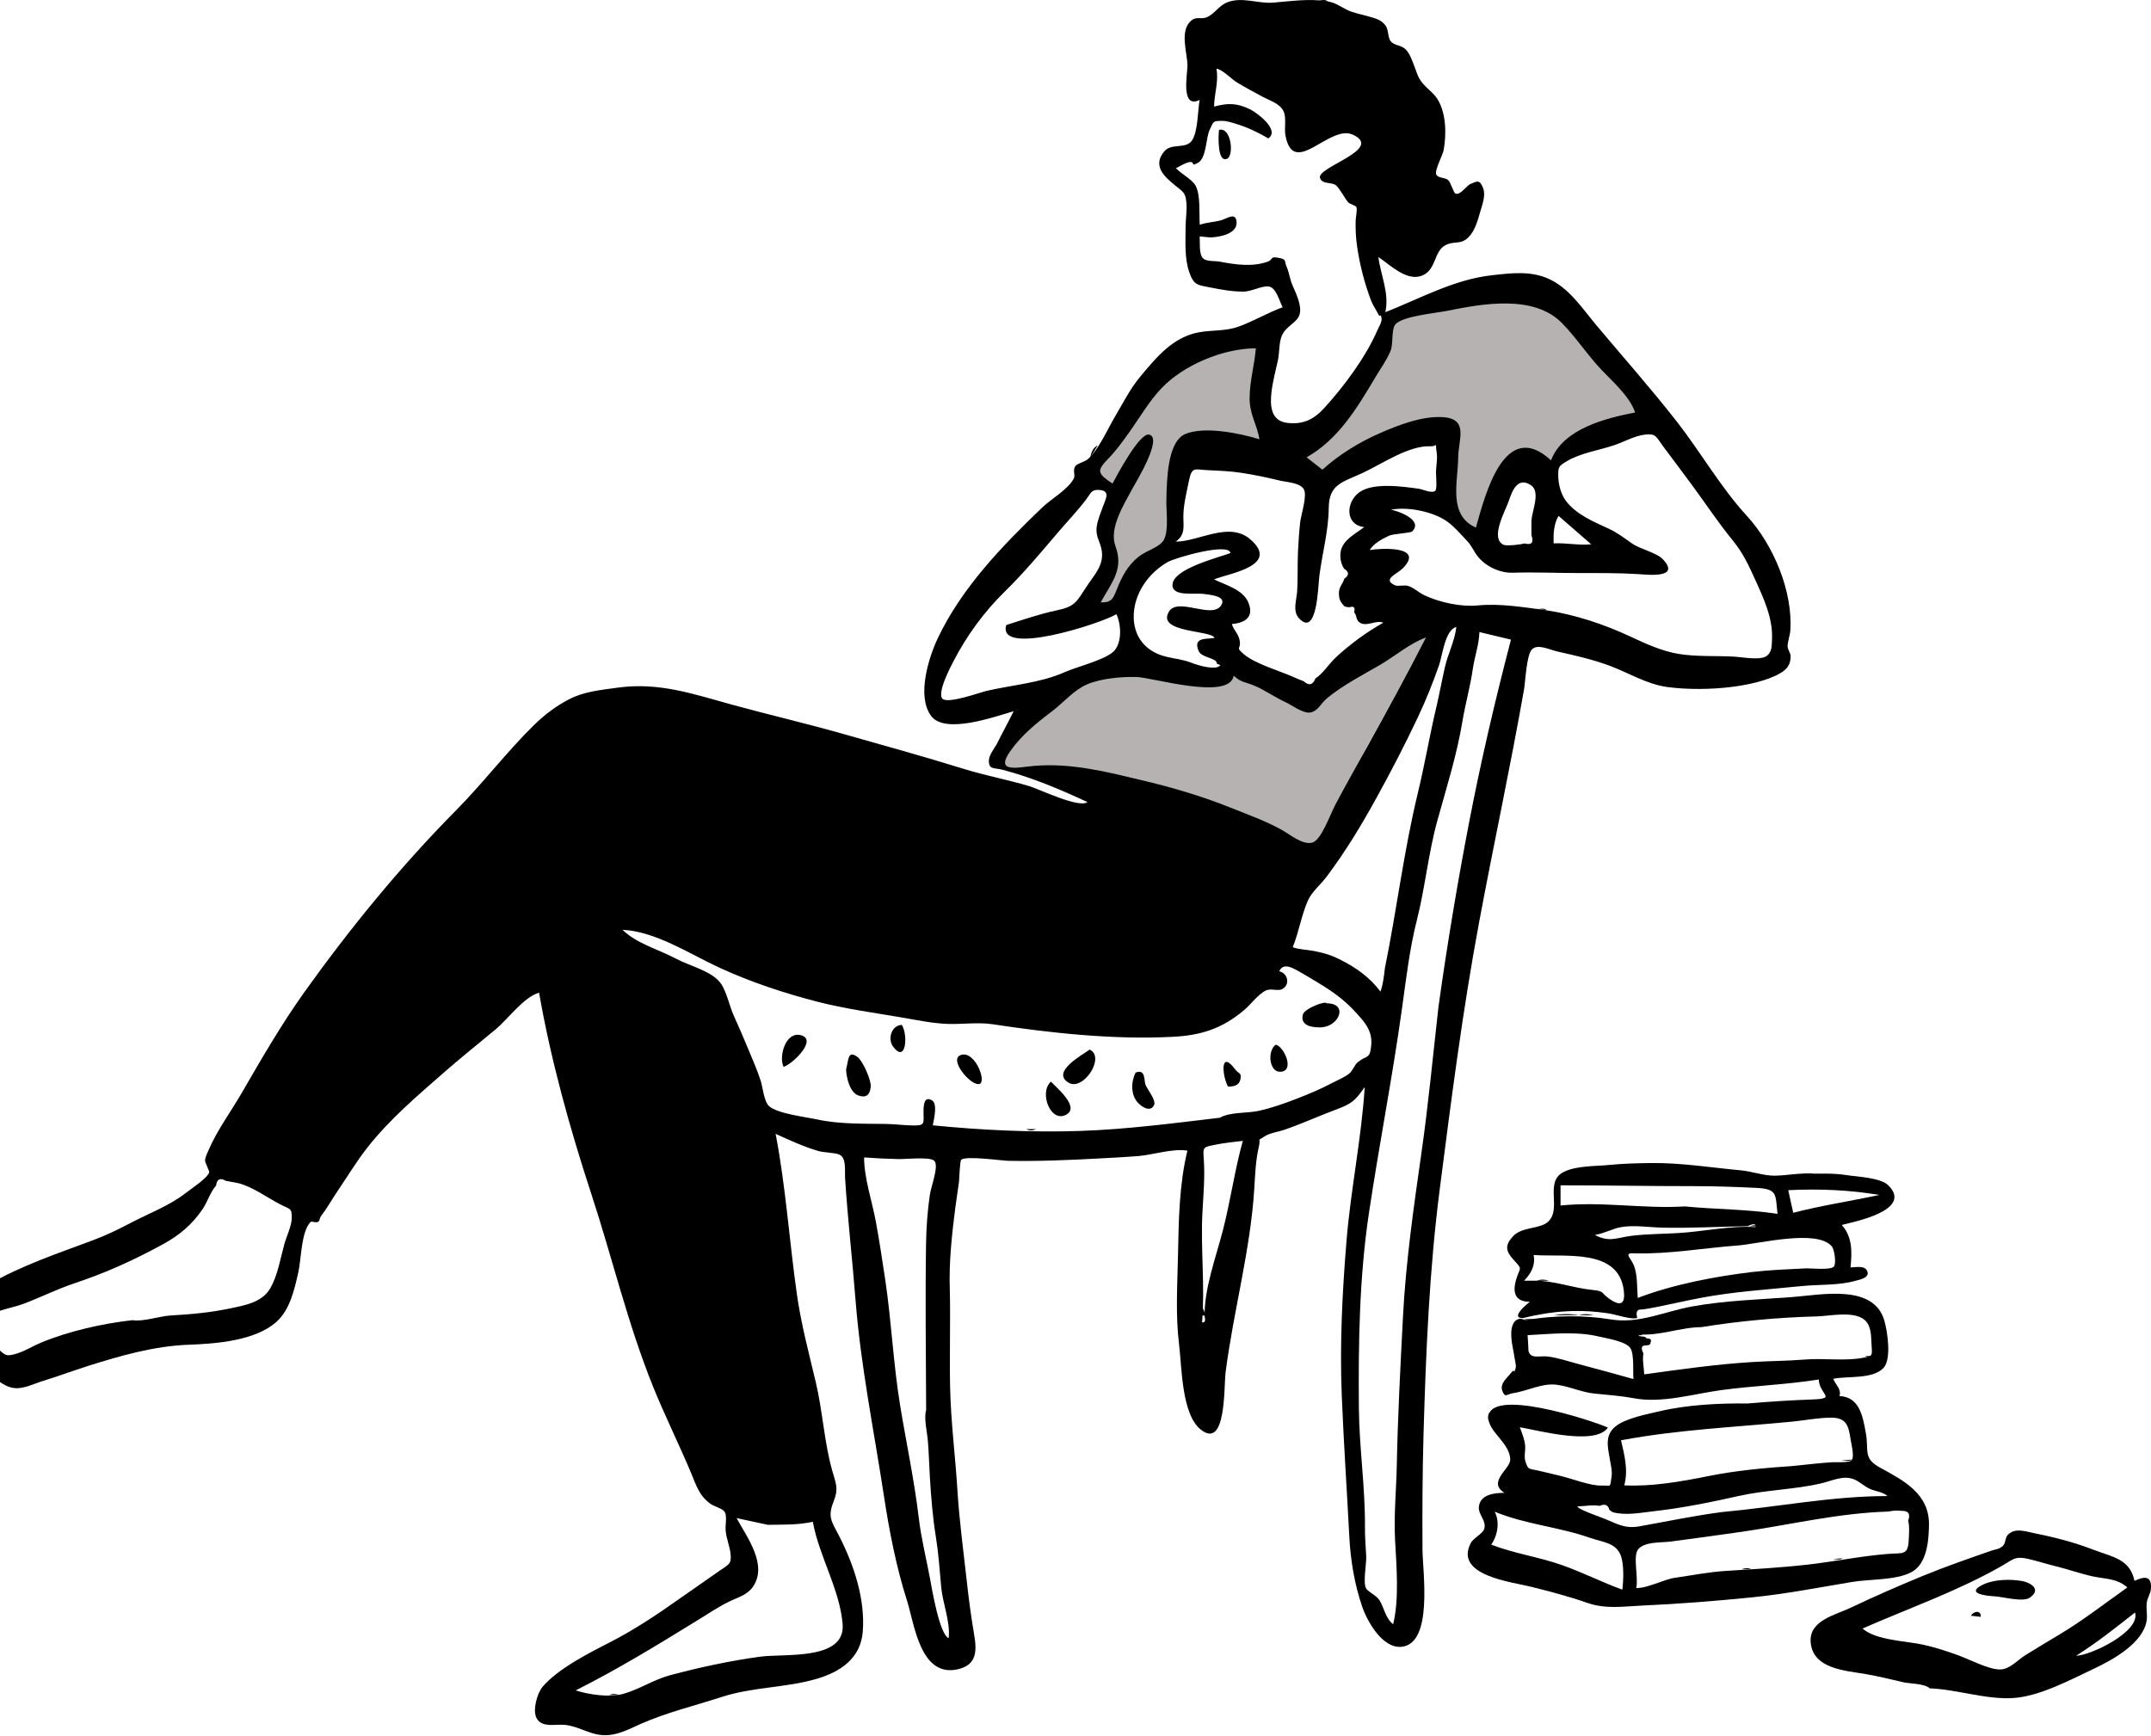<svg width="872" height="704" viewBox="0 0 872 704" fill="none" xmlns="http://www.w3.org/2000/svg">
<path fill-rule="evenodd" clip-rule="evenodd" d="M528 186.138C538.792 180.079 545.092 169.217 551.329 158.465C552.267 156.848 553.203 155.234 554.153 153.639C554.789 152.571 555.484 151.47 556.193 150.348V150.347C558.065 147.382 560.031 144.267 561.257 141.217C561.794 139.883 562.258 137.926 562.726 135.948C563.279 133.615 563.838 131.253 564.532 129.854C566.048 126.798 577.555 125.407 585.392 124.46C587.98 124.147 590.169 123.883 591.464 123.622C605.239 120.858 621.703 119.2 632.96 129.984C635.635 132.547 638.632 134.911 641.64 137.283C645.245 140.126 648.865 142.981 651.963 146.204C656.938 151.38 663.637 160.087 666 167.002C653.874 169.339 633.725 176.498 628.897 189.223C611.122 172.907 603.619 200.083 599.682 214.343C599.442 215.213 599.215 216.036 599 216.797C589.319 212.608 589.822 199.861 590.191 190.527V190.526C590.243 189.218 590.292 187.978 590.31 186.837C590.336 185.145 590.592 183.382 590.843 181.662C591.683 175.896 592.452 170.618 584.216 170.153C576.225 169.704 568.464 172.958 561.257 176.005C552.265 179.808 542.831 185.496 535.568 192.03L528 186.138ZM510.534 160.72C510.533 161.03 510.529 161.339 510.526 161.648C510.498 164.397 510.471 167.137 511.306 169.787C511.789 171.319 511.797 173.559 511.804 175.71C511.809 177.269 511.814 178.782 512 179.945C504.194 177.569 489.691 174.044 481.721 177.249C474.102 180.312 473.143 194.479 472.874 201.37C472.806 203.111 473.05 205.202 473.304 207.372C473.734 211.055 474.19 214.968 473.196 217.797C472.429 219.978 472.454 220.623 472.505 220.78C472.373 220.703 471.775 220.68 469.585 222.261C468.609 222.964 467.547 223.524 466.479 224.086C465.207 224.756 463.928 225.43 462.779 226.356C459.723 228.821 458.68 231.548 457.428 234.82C457.105 235.664 456.768 236.545 456.378 237.467C454.536 241.833 449.627 245.713 444.147 245.555C444.844 244.291 445.584 243.041 446.322 241.794C450.246 235.163 454.112 228.631 451.158 220.738C448.561 213.796 452.975 205.673 456.591 199.021L456.803 198.631C457.024 198.223 457.656 197.316 458.503 196.099C462.276 190.681 470.324 179.125 465.475 178.143C462.028 177.444 454.591 191.837 451.841 197.159C451.515 197.791 451.254 198.296 451.075 198.631C446.352 195.438 444.231 191.502 447.866 186.693C449.151 184.992 450.572 183.405 451.995 181.814C453.664 179.95 455.337 178.081 456.803 176.018C458.096 174.199 459.379 172.276 460.68 170.329C463.816 165.631 467.051 160.787 470.755 156.89C479.959 147.21 496.024 140.62 509.276 140.561C508.979 144.332 509.41 147.955 509.846 151.627C510.198 154.592 510.554 157.588 510.534 160.72ZM472.537 220.823C472.541 220.817 472.534 220.797 472.505 220.78C472.518 220.82 472.533 220.828 472.537 220.823ZM547.912 315.383C550.524 309.896 552.806 305.1 554.153 302.677C562.298 288.021 570.364 273.489 578 258.561C571.944 260.87 566.815 264.41 561.618 267.997C560.834 268.538 560.049 269.079 559.258 269.618C556.521 271.485 553.534 273.17 550.532 274.864C546.025 277.408 541.482 279.972 537.693 283.198C536.835 283.928 536.141 284.737 535.479 285.509C533.967 287.27 532.625 288.833 529.897 288.806C528.032 288.788 525.391 286.862 523.03 285.139C521.655 284.136 520.374 283.202 519.397 282.754C517.473 281.874 515.886 280.721 514.316 279.581C512.547 278.296 510.799 277.027 508.615 276.181C507.257 275.654 506.147 275.478 505.124 275.316C503.395 275.042 501.916 274.807 499.911 272.983C498.619 280.62 480.667 277.023 469.021 274.689C465.154 273.914 461.982 273.279 460.346 273.24C459.724 273.226 459.079 273.207 458.416 273.187C452.597 273.018 445.365 272.808 440.295 274.985C436.411 276.652 431.821 280.418 427.838 283.685C426.3 284.948 424.853 286.135 423.572 287.099C417.253 291.85 412.748 297.907 408.096 304.484C402.127 312.922 411.041 312.108 417.473 311.521C417.916 311.48 418.348 311.441 418.762 311.406C433.422 310.161 447.667 312.63 461.799 315.979C474.42 318.969 485.901 323.561 497.984 328.412C500.222 329.31 504.29 331.422 508.879 333.804C518.232 338.659 529.748 344.638 532.343 343.753C534.813 342.909 542.161 327.468 547.912 315.383Z" fill="#B6B2B2"/>
<path fill-rule="evenodd" clip-rule="evenodd" d="M629.821 220.315C634.909 220.055 639.975 221.191 645.063 220.696C640.645 216.848 636.228 213.001 631.81 209.154C629.859 212.581 629.716 216.48 629.821 220.315ZM509.104 141.217C495.934 141.275 479.869 147.89 470.72 157.551C465.873 162.671 461.867 169.547 457.767 175.299C455.018 179.159 452.333 182.884 448.995 186.276C444.128 191.219 445.522 192.349 451.005 196.071C452.741 192.819 461.943 175.431 465.8 176.213C471.66 177.403 460.342 195.769 459.106 198.057C455.445 204.827 449.532 214.283 452.189 221.423C455.694 230.848 450.612 236.219 446.198 244.25C450.833 244.384 451.289 242.577 452.887 238.624C454.938 233.544 457.176 229.3 461.514 225.788C464.873 223.068 470.368 221.923 471.946 218.639C473.898 214.58 472.673 206.565 472.831 202.049C473.071 195.187 473.089 178.967 480.65 175.918C488.572 172.724 502.816 175.734 510.56 178.1C509.593 172.053 506.543 168.104 506.585 161.384C506.63 154.35 508.567 148.075 509.104 141.217ZM407.928 253.433C414.817 251.252 421.348 248.954 428.436 247.468C435.853 245.912 436.349 244.132 440.53 237.771C443.7 232.949 447.545 229.191 446.647 223.286C446.071 219.498 443.998 217.653 444.621 213.393C445.008 210.753 446.24 207.871 447.13 205.36C448.222 202.28 450.484 198.787 445.224 198.635C442.319 198.55 442.177 200.083 440.211 202.656C436.583 207.409 432.407 211.725 428.546 216.284C421.841 224.199 414.73 232.621 407.245 239.947C399.005 248.008 391.893 257.73 386.567 268.05C385.583 269.956 379.602 281.181 382.154 283.382C384.497 285.404 397.53 280.689 399.906 280.138C410.164 277.757 421.807 276.907 431.498 272.582C436.436 270.378 447.332 267.748 451.232 264.339C454.857 261.17 454.694 253.492 452.59 249.025C446.702 252.688 404.132 266.509 407.928 253.433ZM536.089 190.437C542.963 184.228 551.088 179.247 559.576 175.556C567.168 172.255 576.599 168.575 585.046 169.148C595.569 169.861 591.172 178.338 591.134 185.556C591.085 195.135 586.887 208.933 598.324 213.903C602.057 200.64 609.926 169.278 628.778 186.656C633.596 173.904 650.779 169.588 662.879 167.246C660.686 160.803 654.024 154.971 649.407 150.135C643.631 144.086 639.071 136.996 633.284 131.061C621.853 119.34 601.143 123.104 586.67 126.026C581.84 127 567.835 128.224 565.495 131.772C564.027 133.997 564.847 139.433 563.759 142.154C562.26 145.902 559.699 149.377 557.644 152.839C550.148 165.472 542.521 178.187 529.692 185.421L536.089 190.437ZM578.041 258.495C571.253 261.099 566.26 265.454 560.24 269.121C552.941 273.568 544.381 277.733 537.83 283.225C535.433 285.234 534.086 288.704 530.778 288.929C527.9 289.125 523.515 285.782 520.963 284.613C516.683 282.648 512.595 279.671 508.294 277.92C504.759 276.481 503.194 276.775 500.136 273.976C498.42 284.187 467.211 274.643 460.664 274.487C454.607 274.343 446.297 275.061 440.66 277.495C435.289 279.815 431.089 284.92 426.491 288.398C420.189 293.168 414.176 297.992 409.535 304.594C403.169 313.647 412.773 311.085 419.178 310.538C433.798 309.288 448.02 312.771 462.114 316.131C474.711 319.134 487.153 322.737 499.213 327.607C505.995 330.347 513.133 332.865 519.512 336.425C522.875 338.303 528.329 342.899 532.188 341.574C535.726 340.36 539.253 330.216 541.398 326.164C545.565 318.299 549.948 310.567 554.25 302.779C562.376 288.068 570.424 273.48 578.041 258.495ZM494.518 453.197C498.701 450.795 505.52 451.442 510.145 450.435C515.372 449.298 520.627 447.444 525.611 445.512C530.658 443.556 535.427 441.555 540.039 439.107C542.148 437.988 544.959 436.886 546.908 435.333C548.479 434.081 549.051 431.755 550.5 430.62C554.278 427.657 555.388 429.516 555.895 423.8C556.445 417.591 552.961 414.075 548.625 409.428C544.742 405.27 539.699 401.676 534.821 398.75C532.663 397.457 530.358 396.001 528.156 394.766C524.824 392.896 520.359 389.787 518.611 393.801C522.252 394.73 523.055 399.38 519.768 401.051C517.964 401.969 515.232 400.621 513.197 401.596C510.056 403.103 507.034 407.305 504.345 409.568C495.519 416.999 487.078 419.785 475.525 420.382C451.386 421.627 426.108 418.873 402.433 415.296C396.34 414.374 390.257 415.372 384.107 415.152C378.123 414.939 371.884 413.63 366.002 412.619C354.672 410.673 342.73 409.071 331.576 406.208C318.087 402.744 304.551 398.264 291.886 392.462C279.738 386.895 266.007 377.698 252.362 376.989C258.185 382.69 266.91 384.887 273.914 388.642C279.638 391.709 288.59 393.679 292.207 398.734C294.561 402.024 295.742 408.067 297.521 411.925C299.487 416.194 301.302 420.532 303.123 424.865C304.952 429.225 306.857 433.587 308.342 438.078C309.262 440.863 309.658 446.639 311.83 448.544C315.295 451.584 326.891 452.933 331.561 453.944C340.279 455.833 350.223 455.582 359.115 455.713C362.79 455.767 366.494 456.268 370.005 456.336C374.936 456.431 374.466 455.577 374.396 451.296C374.355 448.725 374.407 444.05 377.845 446.167C380.188 447.61 378.576 454 378.142 456.271C397.77 458.226 418.249 459.209 437.784 458.555C456.995 457.911 475.541 455.434 494.518 453.197ZM583.159 408.141C586.623 383.271 590.843 357.986 595.567 333.438C600.341 308.632 606.081 284.051 612.537 259.338C608.273 258.317 604.008 257.299 599.743 256.28C599.585 261.487 597.824 266.01 597.073 271.193C596.037 278.347 594.056 285.294 592.871 292.425C590.618 305.979 586.444 319.242 582.767 332.46C579.019 345.935 577.766 359.818 574.323 373.361C571.485 384.518 570.035 396.808 568.45 408.278C564.605 436.105 559.127 463.986 554.958 491.827C551.048 517.929 550.656 544.561 550.881 570.907C551.019 586.992 553.473 603.031 553.345 619.138C553.313 623.119 553.648 627.088 553.855 631.063C554.001 633.867 552.494 641.642 553.772 643.991C554.581 645.478 558.056 646.85 559.286 648.915C561.231 652.183 561.641 656.089 564.766 658.561C567.299 648.345 566.102 634.861 565.549 624.434C565.013 614.388 566.053 604.005 566.258 593.805C566.658 573.795 567.718 554.078 568.744 534.058C569.869 512.103 573.067 489.614 576.191 467.824C579.032 448.011 580.927 427.847 583.159 408.141ZM490.459 96.252C489.086 96.123 487.713 95.996 486.339 95.868C486.544 98.762 485.933 103.449 487.973 104.959C489.519 106.103 492.649 105.727 494.523 106.092C500.665 107.293 507.783 108.298 513.88 106.11C516.25 105.26 514.728 103.929 517.99 104.482C521.92 105.15 520.485 105.772 521.62 108.223C522.494 110.115 522.944 113.335 523.936 115.607C525.264 118.646 527.956 124.086 526.805 127.596C525.687 131.008 521.514 132.039 519.741 135.903C518.422 138.776 518.733 142.952 518.048 146.116C517.134 150.336 515.978 154.54 515.467 158.838C514.825 164.253 515.045 170.607 521.754 171.446C527.981 172.227 532.433 170.226 536.608 165.691C544.583 157.034 553.688 144.814 558.373 133.924C558.92 132.652 560.267 130.529 560.079 129.167C559.708 126.473 559.546 129.2 558.692 127.329C557.877 125.54 556.598 123.917 555.846 121.932C553.141 114.801 551.223 107.326 550.139 99.777C549.647 96.357 549.482 92.979 549.567 89.526C549.594 88.347 550.302 84.807 549.88 83.999C549.45 83.181 547.206 82.804 546.507 81.992C545.21 80.487 542.983 76.238 541.547 75.111C539.78 73.727 535.827 74.824 535.109 72.07C533.961 67.664 561.133 60.487 548.439 54.608C538.961 50.218 524.424 72.409 521.11 54.947C520.536 51.922 521.63 47.817 520.303 45.045C518.836 41.981 514.845 40.836 512.057 39.345C508.499 37.444 504.905 35.49 501.447 33.408C499.075 31.982 495.658 28.193 493.134 27.846C494.128 32.989 492.223 38.086 492.191 43.219C497.659 41.74 501.422 41.708 506.819 44.339C509.389 45.592 519.073 52.698 514.167 56.116C510.192 53.767 505.94 51.729 501.509 50.347C499.761 49.802 497.579 49.06 495.72 49.022C491.405 48.935 492.013 49.387 490.393 52.64C488.831 55.774 489.167 63.948 485.738 65.95C482.193 68.019 484.927 65.123 481.9 65.791C480.173 66.174 478.292 67.457 476.711 68.182C478.877 70.533 483.248 72.679 484.684 75.29C486.78 79.097 486.053 86.97 486.381 91.135C489.124 90.153 492.011 90.113 494.792 89.384C497.405 88.697 501.03 85.727 501.303 90.094C501.607 94.96 493.914 96.252 490.459 96.252ZM526.16 224.377C526.373 220.172 526.607 215.968 527.075 211.78C527.391 208.968 530.061 200.812 528.552 198.342C526.911 195.655 521.41 195.484 518.762 194.839C513.688 193.602 508.821 192.589 503.663 191.772C498.919 191.021 494.45 190.863 489.67 190.645C484.464 190.41 483.174 189.029 482.023 194.765C481.119 199.276 479.905 203.974 479.737 208.592C479.578 212.927 480.888 216.69 476.592 219.611C486.025 219.611 498.311 211.212 506.919 218.722C519.233 229.462 497.804 232.556 492.153 234.927C496.851 237.21 503.824 239.003 506.035 244.217C508.516 250.062 504.916 252.547 499.406 253.015C499.924 255.268 501.908 256.731 502.499 259.44C503.364 263.411 500.557 262.096 504.139 265.169C508.855 269.213 518.564 271.917 524.347 274.493C525.702 275.099 527.073 275.667 528.459 276.199C530.626 278.127 532.225 277.76 533.259 275.096C536.226 273.218 538.867 269.028 541.499 266.591C547.354 261.167 553.817 256.408 560.776 252.492C557.891 251.297 554.441 253.997 551.673 252.683C549.436 251.621 550.279 249.688 548.939 248.241C549.476 246.354 548.909 245.664 547.238 246.171C546.402 246.26 545.625 246.118 544.906 245.747C543.506 244.012 542.877 243.444 542.784 240.765C542.686 237.923 544.332 236.92 544.964 234.644C547.017 233.245 546.971 231.87 544.824 230.522C543.941 229.079 543.46 227.514 543.38 225.825C542.972 219.556 548.694 217.029 553.058 213.713C545.244 212.854 545.542 203.689 550.949 199.683C556.553 195.529 568.418 197.23 575.195 198.167C576.604 198.36 580.411 200.178 581.836 199.019C582.71 198.309 582.093 192.304 582.133 191.244C582.225 188.838 582.81 185.969 582.426 183.575C581.624 178.563 583.324 181.087 579.716 180.948C571.129 180.615 560.194 188.111 552.639 191.645C544.183 195.601 538.749 196.209 538.661 206.018C538.576 215.305 535.972 224.559 534.835 233.699C534.338 237.69 533.983 258.427 526.678 250.775C523.846 247.806 525.66 243.242 525.87 239.581C526.157 234.544 525.987 229.428 526.16 224.377ZM53.767 535.271C57.948 536.013 64.756 533.613 69.317 533.361C77.291 532.923 85.503 532.163 93.316 530.504C99.428 529.205 106.393 528.063 109.689 522.146C112.636 516.859 113.677 510.238 115.264 504.467C116.107 501.404 118.282 496.961 118.281 493.792C118.28 489.671 117.725 490.483 113.428 488.227C107.989 485.374 102.697 481.397 96.83 479.778C95.055 479.431 93.279 479.092 91.502 478.759C89.203 477.425 87.906 478.081 87.605 480.724C85.361 483.09 84.046 487.451 82.163 490.217C77.871 496.526 72.774 500.825 66.115 504.463C54.132 511.008 42.967 516.059 30.133 520.339C23.06 522.697 16.538 526.006 9.625 528.606C4.086 530.689 -3.557 531.322 -7.812 535.959C-12.612 541.19 -5.234 543.092 -1.133 546.628C2.228 549.526 2.293 550.191 6.89 548.784C10.314 547.736 13.35 545.732 16.638 544.373C27.903 539.72 41.537 536.624 53.767 535.271ZM311.21 618.242C307.012 617.334 302.813 616.426 298.615 615.519C302.743 623.227 311.427 634.505 305.195 643.426C302.865 646.758 298.991 647.709 295.53 649.399C291.341 651.446 287.473 654.067 283.513 656.506C267.183 666.561 250.587 676.757 233.38 685.385C238.767 687.124 247.049 688.327 252.597 686.812C259.057 685.047 265.039 680.996 271.671 679.225C283.57 676.05 296.094 673.345 308.183 671.716C318.064 670.385 342.798 673.393 341.597 658.533C340.456 644.424 332.029 630.963 329.521 617.015C323.367 618.382 317.497 618.143 311.21 618.242ZM561.449 392.422C566.234 368.936 569.093 345.051 574.737 321.734C577.553 310.102 579.537 298.31 582.288 286.675C583.568 281.262 584.535 275.795 585.781 270.392C587.044 264.922 589.76 259.874 590.382 254.219C585.809 255.351 584.751 265.824 583.365 269.764C580.822 276.992 578.049 283.938 574.782 290.859C569.588 301.859 564.077 312.471 558.218 323.136C552.04 334.385 545.515 345.202 537.797 355.474C535.261 358.85 531.82 361.495 530.185 365.197C527.615 371.022 526.534 377.963 524.08 384.024C525.809 384.902 530.275 385.12 532.395 385.539C536.339 386.317 539.102 387.009 542.89 388.884C549.563 392.188 555.169 396.104 559.628 402.048C560.748 398.997 561.04 395.651 561.449 392.422ZM375.452 571.614C375.373 548.995 375.052 526.183 375.423 503.732C375.525 497.498 376.033 490.772 376.937 484.586C377.504 480.697 380.845 472.431 378.649 470.567C376.772 468.973 366.867 470.023 364.436 469.966C359.722 469.857 355.022 469.647 350.298 469.292C350.298 477.675 353.573 487.194 355.095 495.486C356.513 503.221 357.679 510.999 358.85 518.77C361.384 535.597 362.105 552.656 364.856 569.528C367.349 584.826 370.638 600.06 372.451 615.356C373.446 623.752 375.459 631.674 377.024 640.065C377.841 644.441 380.821 662.464 384.573 664.236C385.367 657.771 382.126 649.964 381.545 643.427C380.947 636.677 380.482 629.882 379.388 623.097C378.103 615.132 377.454 606.97 376.961 598.906C376.66 593.972 376.569 589.053 376.142 584.122C375.834 580.544 374.48 575.122 375.452 571.614ZM493.327 269.153C493.483 266.69 487.108 266.789 485.921 263.958C483.512 258.209 489.002 259.244 492.377 258.649C491.174 255.452 468.638 256.616 473.889 247.986C477.531 241.998 491.342 251.163 495.033 245.473C497.459 241.736 490.857 241.221 488.238 240.847C484.298 240.282 475.016 242.107 475.321 236.994C475.706 230.57 493.752 226.136 498.814 224.249C498.253 219.85 476.534 226.103 473.391 227.886C466.277 231.922 460.826 239.164 459.782 247.212C458.566 256.576 463.315 263.951 472.668 266.249C476.568 267.207 479.45 267.314 483.058 268.754C485.433 269.701 493.117 272.063 494.744 269.673C494.271 269.5 493.8 269.326 493.327 269.153ZM620.828 210.908C621.187 206.909 624.554 199.381 620.675 196.754C615.247 193.077 612.999 199.136 611.769 202.776C610.265 207.22 603.943 218.098 609.471 220.867C610.756 221.511 616.851 220.762 617.926 220.337C620.921 221.117 621.886 219.996 620.828 216.97V210.908ZM488.369 533.844C488.028 522.915 492.922 509.775 495.695 499.07C498.839 486.941 500.495 474.571 503.826 462.575C500.121 463.022 496.382 463.386 492.721 464.129C487.727 465.144 487.637 464.984 487.996 469.883C488.531 477.24 487.83 484.453 487.45 491.808C486.689 506.533 488.543 521.5 487.31 536.132C488.41 536.411 488.762 535.648 488.369 533.844ZM626.645 247.403C638.644 249.24 650.144 253.044 661.063 258.155C667.082 260.972 673.711 264 680.437 265.125C687.909 266.376 695.834 265.789 703.465 266.271C706.155 266.441 713.227 267.748 715.85 266.166C718.448 264.598 718.245 261.942 718.367 258.775C718.682 250.63 714.995 242.655 711.68 235.347C708.836 229.077 706.686 224.29 702.273 218.897C696.606 211.97 691.671 204.495 686.364 197.265C682.362 191.816 678.319 186.444 674.24 181.001C671.323 177.103 671.461 175.762 667.063 176.198C662.733 176.628 658.373 179.188 654.294 180.544C648.24 182.558 640.909 183.663 635.388 186.883C631.819 188.965 631.66 189.348 631.701 192.981C631.74 196.365 632.832 200.493 634.855 203.14C639.061 208.636 646.032 211.545 652.014 214.287C655.475 215.872 658.466 218.122 661.547 220.309C664.866 222.667 671.563 224.056 674.103 226.744C681.498 234.572 668.036 233.025 664.275 232.789C656.158 232.278 648.085 232.356 639.908 232.35C630.983 232.344 622.129 231.929 613.33 232.219C608.176 232.389 602.263 229.775 598.924 225.418C597.307 223.307 596.677 221.312 594.563 219.122C591.793 216.255 589.383 213.234 586.013 211.015C580.498 207.384 570.477 205.33 563.912 206.685C566.263 207.013 577.319 210.777 572.452 215.508C571.859 216.084 564.747 216.461 563.202 217.171C560.412 218.452 556.896 220.314 555.26 223.019C560.024 222.221 577.692 221.297 568.679 230.438C566.467 232.682 560.114 234.921 565.52 237.307C566.761 237.855 569.246 237.079 570.844 237.573C573.22 238.309 575.162 240.276 577.388 241.325C583.701 244.303 592.403 246.139 598.991 245.487C608.102 244.583 617.596 246.21 626.645 247.403ZM385.045 522.828C385.356 535.959 384.882 549.167 385.162 562.359C385.461 576.446 387.269 590.252 388.13 604.198C388.904 616.696 390.591 628.957 391.962 641.396C392.751 648.561 393.66 655.412 394.872 662.523C396.008 669.177 396.202 675.04 388.247 676.829C373.039 680.251 370.675 658.372 367.736 649.153C363.349 635.395 360.535 620.952 358.361 606.689C354.314 580.127 348.932 553.935 346.832 527.147C345.539 510.652 343.664 494.326 342.6 477.846C342.391 474.616 343.215 469.641 340.379 468.202C338.673 467.339 333.975 467.331 331.822 466.705C325.823 464.96 320.29 462.391 314.437 459.724C318.591 481.445 319.963 503.058 323.079 524.969C324.732 536.595 327.896 548.642 330.638 560.086C333.479 571.943 334.11 584.711 337.387 596.31C338.831 601.423 340.053 603.506 337.958 608.754C335.388 615.195 337.093 616.736 340.316 623.062C346.245 634.701 350.771 648.436 349.766 661.557C348.946 672.273 340.85 677.883 330.82 680.774C318.274 684.389 305.137 683.962 292.515 688.068C281.519 691.644 270.346 694.287 259.667 699.009C255.361 700.912 251.27 703.171 246.489 703.521C239.931 703.997 235.509 700.192 229.316 699.399C225.445 698.904 219.777 700.751 217.547 696.693C215.779 693.476 217.779 686.456 219.999 683.867C226.233 676.589 238.718 670.248 247.125 665.954C256.815 661.004 266.191 654.809 275.169 648.421C280.611 644.548 286.16 640.832 291.598 636.952C295.195 634.384 296.562 634.368 296.195 630.288C295.902 627.035 294.436 623.879 294.179 620.548C293.983 617.996 294.877 614.517 293.671 612.852C292.784 611.624 289.454 610.757 288.145 609.827C283.357 606.433 282.269 602.234 280.095 597.071C275.156 585.344 269.482 573.947 264.713 562.126C254.473 536.746 248.225 510.058 239.736 484.159C231.064 457.7 223.309 429.924 218.533 402.473C212.142 404.418 206.11 413.024 201.02 417.282C194.144 423.037 187.098 428.602 180.355 434.515C169.302 444.207 158.11 453.633 148.976 465.241C144.575 470.831 140.972 476.848 136.988 482.721C134.687 486.114 132.541 489.955 130.049 493.183C129.649 493.701 129.637 494.765 129.206 495.206C128.257 496.175 126.444 494.884 125.836 495.523C122.08 499.45 122.129 510.601 120.959 515.783C119.346 522.925 117.535 531.136 111.959 536.058C103.345 543.66 87.46 544.838 76.559 545.233C62.569 545.739 48.998 549.638 35.725 553.825C29.534 555.777 23.505 558.062 17.291 559.957C13.717 561.05 9.64 563.226 5.823 562.807C1.22 562.303 -2.414 558.43 -5.786 555.551C-11.18 550.946 -16.174 546.407 -15.995 538.851C-15.806 530.853 -11.473 524.817 -4.648 520.844C8.547 513.163 23.305 508.24 37.528 502.932C42.978 500.897 47.644 498.645 52.855 495.906C60.219 492.034 68.695 488.874 75.229 483.762C77.155 482.254 84.235 477.632 84.838 475.249C84.917 474.938 83.148 471.299 83.14 470.722C83.123 469.237 84.002 467.629 84.543 466.358C87.946 458.358 93.654 450.654 98.018 443.11C106.01 429.291 114.033 415.4 123.299 402.404C141.776 376.493 162.532 351.122 184.934 328.504C195.855 317.477 205.292 304.97 216.367 294.096C220.755 289.789 225.387 286.281 230.793 283.485C236.82 280.369 243.585 279.758 250.493 278.806C267.233 276.502 281.213 281.454 296.929 285.763C311.787 289.836 326.661 293.272 341.602 297.515C358.01 302.174 374.25 306.643 390.606 311.721C399.346 314.434 408.336 316.099 417.117 318.703C421.345 319.955 437.33 327.805 440.855 325.226C429.75 320.015 418.374 315.266 406.493 312.121C402.994 311.195 400.759 312.22 400.889 308.202C400.96 306.011 403.423 303.053 404.309 301.249C406.432 296.931 408.836 292.71 410.913 288.379C403.381 290.518 383.136 297.92 377.46 290.268C371.521 282.258 376.479 266.555 380.202 258.713C389.92 238.242 406.447 221.159 422.551 205.727C426.035 202.391 433.544 198.034 435.401 193.784C435.965 192.492 434.736 190.594 436.01 188.916C436.768 187.917 439.81 187.235 441.026 186.159C445.454 182.239 448.987 173.991 452.046 168.852C455.251 163.47 458.138 157.642 462.165 152.813C468.752 144.917 475.552 136.547 486.217 134.7C491.448 133.795 497.004 134.278 502.017 132.471C508.08 130.286 513.841 126.844 519.963 124.581C518.444 121.459 517.213 116.493 514.266 116.152C511.429 115.823 507.268 118.262 504.02 118.244C499.278 118.218 495.23 117.46 490.653 116.556C485.587 115.554 483.919 115.736 482.072 110.241C480.136 104.485 480.624 97.799 480.64 91.82C480.647 88.899 481.227 85.272 480.978 82.404C480.605 78.083 479.765 77.917 476.378 75.169C472.146 71.736 466.929 67.193 472.113 61.228C474.914 58.005 480.67 60.511 483.151 57.048C485.678 53.52 485.556 44.659 486.326 40.515C478.536 44.344 481.392 30.029 481.391 26.585C481.389 21.573 478.03 12.559 482.866 8.389C485.113 6.453 486.782 8.055 489.351 6.942C492.283 5.672 494.129 2.342 497.248 1.051C503.447 -1.516 509.777 1.575 516.141 1.065C523.442 0.48 530.613 -0.649 537.954 0.523C541.432 1.076 542.896 2.397 545.839 3.878C548.669 5.303 551.54 5.692 554.613 6.609C557.349 7.425 559.747 7.837 561.595 10.22C563.056 12.106 562.461 15.278 563.936 16.904C565.391 18.505 568.27 18.273 570.004 20.175C571.669 22 572.665 25.017 573.531 27.289C574.7 30.349 574.837 31.498 576.896 33.947C578.691 36.084 581.275 37.802 582.773 40.24C586.302 45.986 586.392 54.296 585.266 60.76C584.883 62.962 581.693 68.651 582.192 70.524C582.667 72.307 585.659 71.838 587.014 72.966C588.185 73.94 589.215 78.281 590.138 78.546C592.132 79.118 594.592 75.179 596.104 74.588C598.73 73.561 599.829 72.508 601.284 76.379C602.362 79.251 600.86 83.15 600.069 85.891C599.063 89.381 597.951 93.584 595.285 96.223C592.151 99.325 589.642 97.629 586.184 99.3C581.001 101.804 582.53 109.634 576.153 111.872C570.076 114.004 563.38 107.296 558.784 104.212C559.736 111.698 563.32 118.912 561.6 126.584C575.577 121.108 589.401 113.336 604.633 111.624C612.4 110.75 620.247 109.716 627.578 112.94C636.161 116.714 641.419 125.039 647.228 131.956C658.145 144.956 669.347 157.591 679.825 171.01C689.436 183.319 697.539 197.581 708.118 209.107C718.844 220.794 726.94 239.757 725.765 255.941C725.66 257.402 724.528 260.721 724.705 262.296C724.843 263.503 725.94 265.033 725.922 266.006C725.863 269.281 724.781 271.167 721.659 272.983C716.247 276.135 708.184 277.73 702.068 278.512C693.942 279.552 683.991 279.664 675.861 278.554C667.477 277.407 660.107 272.714 652.396 269.878C645.633 267.389 638.841 265.835 631.734 264.247C627.814 263.371 623.474 260.946 621.051 263.293C618.827 265.45 618.365 276.518 617.847 279.461C612.224 311.36 605.542 342.178 599.624 373.914C592.917 409.886 588.33 445.844 583.666 482.121C579.426 515.098 578.041 548.447 577.092 581.393C576.64 597.109 576.574 612.656 576.67 628.385C576.724 637.193 581.127 666.593 568.07 667.719C560.397 668.382 554.259 657.381 552.203 651.382C549.114 642.368 547.505 632.662 547.012 623.193C546.016 604.024 544.71 584.841 543.936 565.665C543.099 544.889 544.164 523.73 545.872 503.023C547.591 482.177 551.922 461.635 553.25 440.758C549.265 446.445 547.99 447.514 541.352 449.99C534.406 452.584 527.724 455.651 520.715 458.069C518.331 458.891 514.61 459.406 512.655 460.753C509.048 463.237 511.418 460.418 510.266 465.253C509.036 470.419 508.804 476.62 508.477 481.928C506.942 506.838 500.041 531.571 496.858 556.35C496.09 562.332 497.186 587.729 486.89 579.725C478.961 573.561 479.118 554.2 477.99 545.131C476.488 533.042 477.325 520.613 477.562 508.451C477.833 494.6 478.066 480.072 481.371 466.548C475.457 465.536 467.232 468.293 461.28 468.757C456.126 469.158 450.99 469.413 445.865 469.695C433.644 470.366 421.055 470.901 408.627 470.661C406.364 470.617 391.584 468.548 389.695 470.216C389.081 470.758 388.893 478.211 388.779 479.121C388.344 482.545 387.754 485.966 387.314 489.371C385.91 500.257 384.643 511.946 385.045 522.828Z" fill="black"/>
<path fill-rule="evenodd" clip-rule="evenodd" d="M604.546 626.279C613.874 629.924 623.773 631.247 633.179 634.568C641.588 637.537 649.398 641.528 657.678 644.545C658.162 640.704 658.42 634.2 657.001 630.58C654.993 625.453 649.708 625.328 644.504 623.502C631.838 619.058 618.515 618.121 605.941 612.93C608.094 617.074 607.133 622.561 604.546 626.279ZM765.557 612.874C745.412 613.465 726.161 618.153 706.308 621.052C696.647 622.462 686.977 623.721 677.307 625.037C673.586 625.543 666.804 624.947 664.099 628.168C661.857 630.837 664.314 639.945 663.318 643.856C667.39 644.157 674.619 640.353 679.038 639.723C685.92 638.745 692.711 637.374 699.664 636.938C710.676 636.244 721.495 635.654 732.488 634.428C743.667 633.182 754.485 630.866 765.753 630.02C771.23 629.608 773.434 630.635 773.756 624.852C773.883 622.591 774.193 618.807 773.559 616.577C774.572 613.836 773.673 612.506 770.862 612.584C769.077 612.383 767.309 612.48 765.557 612.874ZM726.595 594.419C732.043 593.908 737.513 593.175 742.974 592.868C744.082 592.805 749.699 593.144 750.616 592.114C751.915 590.658 750.468 585.33 750.23 583.682C749.42 578.077 748.525 574.817 742.411 574.805C737.25 574.792 731.908 575.884 726.768 576.387C703.435 578.674 680.22 579.639 657.144 583.982C658.549 589.964 660.143 596.135 658.463 602.252C669.533 602.823 681.686 600.693 692.505 598.508C703.562 596.275 715.294 595.166 726.595 594.419ZM689.665 538.101C681.328 538.138 672.517 541.81 664.291 540.991C664.168 542.522 666.801 541.252 667.528 542.684C669.081 542.688 669.622 543.194 669.148 544.207C669.177 544.897 668.824 545.302 668.088 545.419C667.725 545.451 667.362 545.482 667.001 545.513C665.41 545.565 665.149 546.637 666.22 548.734C665.76 551.332 666.45 554.632 666.55 557.239C681.333 555.228 695.695 553.135 710.583 552.237C717.611 551.814 724.634 551.815 731.654 551.237C739.377 550.6 747.808 551.965 755.358 550.519C759.395 549.745 758.972 549.799 758.678 544.55C758.498 541.361 758.565 537.575 755.969 535.249C751.632 531.364 741.758 533.609 736.573 533.746C720.955 534.159 705.074 535.61 689.665 538.101ZM698.198 613.062C720.531 611.034 742.696 606.591 765.155 606.591C763.567 605.005 760.108 604.596 758.132 603.73C755.878 602.744 753.751 600.643 751.549 599.78C747.13 598.05 742.633 600.454 738.094 601.493C727.145 604 715.911 604.085 704.944 606.545C693.607 609.086 682.122 611.43 670.575 612.722C665.077 613.337 659.178 614.584 653.745 613.132C653.305 612.817 652.861 612.501 652.421 612.187C651.946 610.165 650.628 609.625 648.466 610.567C645.72 610.044 642.224 610.719 639.46 610.788C639.347 611.892 649.56 615.355 651.507 616.213C656.199 618.279 659.38 619.791 664.391 618.906C675.674 616.913 686.772 614.534 698.198 613.062ZM619.637 547.769C620.51 551.171 624.175 549.623 627.33 549.998C631.565 550.5 635.778 551.961 639.88 553.062C647.329 555.064 654.78 557.038 662.197 559.154C661.905 556.158 662.568 549.339 660.985 546.681C659.323 543.895 651.448 542.674 647.781 541.824C638.536 539.685 628.662 540.902 619.271 541.352C619.437 543.489 619.56 545.626 619.637 547.769ZM708.434 569.054C717.205 568.311 725.986 567.733 734.782 567.424C744.839 567.072 737.529 565.465 737.317 559.332C724.099 561.44 710.765 561.856 697.588 563.658C686.672 565.153 673.667 569.055 662.533 566.959C657.281 565.971 651.919 565.59 646.332 565.031C641.061 564.504 636.088 562.049 630.882 561.439C625.037 560.754 619.066 564.039 613.252 564.907C610.788 565.275 610.215 566.946 609.051 563.98C607.845 560.903 611.301 558.389 612.662 556.549C614.251 554.4 613.591 557.889 614.474 554.533C614.721 553.593 614.051 551.23 613.928 550.217C613.616 547.656 612.811 544.877 612.686 542.321C612.57 539.973 612.55 536.389 615.099 535.019C616.654 534.183 617.757 535.402 619.113 535.166C629.698 533.325 642.148 533.174 652.883 534.951C664.52 536.876 674.536 531.779 686.006 529.712C699.462 527.287 713.058 526.924 726.63 525.899C738.235 525.024 759.438 520.482 763.858 535.304C765.11 539.504 766.934 551.066 763.566 554.639C759.146 559.332 748.913 557.834 743.198 559.054C744.053 561.485 746.598 563.139 745.717 566.035C753.726 566.413 755.142 573.978 756.397 581.04C757.695 588.347 755.163 591.251 762.146 595.056C771.878 600.359 782.188 605.714 781.997 618.343C781.902 624.693 781.191 634.269 774.672 637.563C768.294 640.786 757.908 640.241 750.879 641.411C737.267 643.678 723.607 646.337 709.912 647.698C695.33 649.147 680.505 650.337 665.898 650.984C657.94 651.339 651.065 652.541 643.379 649.863C635.822 647.23 628.43 645.307 620.633 643.352C612.936 641.424 589.373 638.827 596.239 625.663C597.337 623.557 601.093 621.882 601.699 619.891C602.677 616.678 599.373 614.171 599.511 611.268C599.763 605.956 605.756 605.29 609.894 605.29C602.801 600.854 612.299 595.602 612.243 591.836C612.143 585.201 603.891 580.894 603.424 575.332C602.289 561.796 645.228 575.89 651.837 578.818C646.75 586.361 623.15 579.834 616.121 578.69C617.08 581.209 617.997 583.473 618.274 586.052C618.499 588.153 617.696 590.555 618.431 592.67C619.591 596.014 619.551 595.374 623.658 596.286C626.696 596.96 629.7 597.739 632.728 598.454C637.38 599.551 644.697 602.496 649.306 602.335C653.349 602.194 652.55 603.448 653.291 598.958C653.69 596.545 653.01 593.98 652.603 591.616C651.754 586.662 650.512 581.973 654.839 578.419C658.964 575.029 667.66 573.415 672.72 572.22C683.95 569.567 696.912 568.917 708.434 569.054Z" fill="black"/>
<path fill-rule="evenodd" clip-rule="evenodd" d="M761.875 484.497C749.678 482.453 737.286 481.95 724.946 482.569C725.614 485.623 726.283 488.676 726.953 491.728C738.514 488.751 750.242 487.006 761.875 484.497ZM662.698 508.185C657.807 507.827 661.21 510.014 662.418 513.216C663.902 517.149 663.584 522.122 663.925 526.262C678.236 520.805 694.887 517.611 710.103 515.774C717.319 514.904 724.64 514.654 731.896 514.282C734.041 514.172 741.787 515.07 743.356 513.627C744.521 512.554 743.704 506.634 742.584 505.327C736.494 498.228 712.952 504.358 704.435 504.994C690.47 506.037 676.76 508.532 662.698 508.185ZM683.024 489.161C695.696 490.378 707.932 490.262 720.605 492.161C719.644 484.106 720.792 482.05 711.654 481.622C703.511 481.242 695.394 480.934 687.289 480.938C669.062 480.948 650.878 480.6 632.631 480.6V488.786C649.507 487.058 666.115 490.179 683.024 489.161ZM622.089 519.264C630.086 519.23 637.645 522.247 645.643 523.029C650.43 523.497 648.926 524.091 652.247 526.495C657.419 530.239 658.909 528.244 658.261 523.157C656.063 505.947 634.274 509.806 621.718 508.85C622.543 512.954 620.646 516.434 617.852 519.264H622.089ZM708.531 497.169C697.028 497.355 685.512 498.009 674.089 497.77C668.976 497.663 662.352 496.65 657.341 497.522C653.67 498.16 650.6 500.03 646.574 500.725C652.488 503.91 655.486 501.758 661.704 501.033C667.916 500.31 674.22 500.324 680.458 499.946C690.701 499.326 701.62 496.872 711.712 497.54C711.896 496.118 710.837 495.994 708.531 497.169ZM617.295 534.441C612.017 534.429 619.279 528.427 620.232 527.832C614.389 527.832 612.974 524.327 614.667 518.697C616.262 513.394 617.442 515.017 613.429 510.601C610.408 507.276 609.951 504.826 613.512 501.108C617.136 497.326 624.476 498.396 627.687 495.274C633.154 489.96 626.099 479.377 633.674 475.306C638.795 472.556 647.049 472.896 652.702 472.315C658.166 471.753 663.822 471.645 669.323 471.57C681.313 471.406 693.768 473.417 705.705 474.524C710.058 474.926 714.95 476.685 719.238 476.688C723.611 476.693 728.191 475.718 732.706 475.831C737.955 475.963 743.011 475.576 748.424 476.437C752.571 477.098 762.254 477.445 765.424 480.528C775.986 490.802 750.939 495.52 746.629 496.674C751.015 501.479 750.833 507.831 750.172 513.88C752.26 513.88 755.859 512.971 756.939 515.313C758.282 518.22 753.314 518.976 752.139 519.315C745.381 521.267 737.472 520.732 730.508 521.441C716.585 522.858 702.83 523.675 689.052 526.313C682.337 527.598 675.662 529.189 668.952 530.44C667.794 530.657 666.629 530.83 665.459 530.961C663.663 530.808 663.083 531.934 663.716 534.347C661.853 535.257 654.909 532.99 652.762 532.643C640.47 530.649 629.473 531.477 617.295 534.441Z" fill="black"/>
<path fill-rule="evenodd" clip-rule="evenodd" d="M865.514 653.806C857.586 660.045 850.216 665.933 841.63 671.354C847.699 671.165 867.884 661.485 865.514 653.806ZM862.418 643.637C858.091 639.919 853.792 640.299 848.436 639.172C843.504 638.134 838.711 636.347 833.789 635.157C829.926 634.224 826.103 632.962 822.254 632.08C816.819 630.834 816.283 632.206 811.284 635.053C793.558 645.156 773.721 652.105 755.05 660.305C760.532 665.131 772.864 665.339 779.715 666.878C784.718 668 789.478 669.536 794.269 671.313C798.731 672.97 805.919 676.779 810.624 676.906C814.595 677.013 817.824 673.105 821.243 671C825.741 668.229 830.219 665.508 834.752 662.807C844.345 657.091 853.314 650.087 862.418 643.637ZM782.308 684.558C780.261 682.589 774.102 682.675 771.536 682.074C766.482 680.893 761.502 679.666 756.38 678.779C748.069 677.341 734.94 676.698 734.037 665.915C733.285 656.954 744.112 654.828 750.445 651.792C759.968 647.225 769.684 643.011 779.449 638.983C788.604 635.209 797.893 632.016 807.215 628.754C809.033 628.118 810.509 628.206 811.993 626.75C813.164 625.602 812.803 623.373 814.086 622.173C817.024 619.425 820.837 620.871 824.368 621.576C832.387 623.175 840.713 625.275 848.358 628.242C856.303 631.325 863.409 631.969 865.317 640.976C869.38 639.07 872.435 638.793 871.949 644.393C871.807 646.039 870.612 647.829 870.325 649.526C869.903 652.028 870.642 654.665 870.224 657.174C868.704 666.295 856.406 673.051 848.785 676.633C839.388 681.048 827.263 687.573 816.771 688.435C805.591 689.354 793.407 684.963 782.308 684.558Z" fill="black"/>
<path fill-rule="evenodd" clip-rule="evenodd" d="M640 533.238C636.667 533.259 633.332 533.28 630 533.301C633.326 532.676 636.661 532.669 640 533.238Z" fill="black"/>
<path fill-rule="evenodd" clip-rule="evenodd" d="M445 180.561C444 182.227 443.001 183.893 442 185.561C442.341 183.413 443.103 181.572 445 180.561Z" fill="black"/>
<path fill-rule="evenodd" clip-rule="evenodd" d="M640 581.035C642.004 581.053 644.007 581.068 646 581.087C643.992 581.072 641.997 581.054 640 581.035Z" fill="black"/>
<path fill-rule="evenodd" clip-rule="evenodd" d="M646 533.287C643.999 533.268 641.998 533.25 640 533.231C642.007 532.684 644.008 532.703 646 533.287Z" fill="black"/>
<path fill-rule="evenodd" clip-rule="evenodd" d="M725.585 249.561C725.529 247.56 725.472 245.559 725.415 243.561C725.473 245.563 725.529 247.561 725.585 249.561Z" fill="black"/>
<path fill-rule="evenodd" clip-rule="evenodd" d="M385.562 551.561C385.521 549.894 385.479 548.226 385.438 546.561C385.48 548.23 385.521 549.895 385.562 551.561Z" fill="black"/>
<path fill-rule="evenodd" clip-rule="evenodd" d="M440 470.059C441.338 470.059 442.673 470.061 444 470.063C442.661 470.063 441.33 470.061 440 470.059Z" fill="black"/>
<path fill-rule="evenodd" clip-rule="evenodd" d="M619 110.88C617.333 111.001 615.666 111.121 614 111.242C615.667 111.121 617.334 111.001 619 110.88Z" fill="black"/>
<path fill-rule="evenodd" clip-rule="evenodd" d="M576.576 599.561C576.526 598.226 576.475 596.889 576.427 595.561C576.476 596.898 576.526 598.23 576.576 599.561Z" fill="black"/>
<path fill-rule="evenodd" clip-rule="evenodd" d="M578.554 548.561C578.518 547.227 578.482 545.892 578.446 544.561C578.483 545.895 578.519 547.228 578.554 548.561Z" fill="black"/>
<path fill-rule="evenodd" clip-rule="evenodd" d="M544.428 571.561C544.476 572.896 544.526 574.232 544.573 575.561C544.525 574.224 544.476 572.894 544.428 571.561Z" fill="black"/>
<path fill-rule="evenodd" clip-rule="evenodd" d="M448 469.082C449.004 469.068 450.006 469.054 451 469.04C449.994 469.054 448.997 469.068 448 469.082Z" fill="black"/>
<path fill-rule="evenodd" clip-rule="evenodd" d="M738 521.126C739.003 521.083 740.005 521.039 741 520.996C739.994 521.04 738.996 521.083 738 521.126Z" fill="black"/>
<path fill-rule="evenodd" clip-rule="evenodd" d="M546.414 603.561C546.472 604.896 546.529 606.232 546.586 607.561C546.529 606.222 546.472 604.892 546.414 603.561Z" fill="black"/>
<path fill-rule="evenodd" clip-rule="evenodd" d="M653.601 596.561C653.534 597.897 653.466 599.232 653.399 600.561C653.466 599.225 653.534 597.893 653.601 596.561Z" fill="black"/>
<path fill-rule="evenodd" clip-rule="evenodd" d="M538.344 0.708C536.932 0.528 535.518 0.35 534.104 0.17C535.506 0.494 537.041 -0.708 538.344 0.708Z" fill="black"/>
<path fill-rule="evenodd" clip-rule="evenodd" d="M477.558 513.561C477.52 514.896 477.481 516.231 477.442 517.561C477.479 516.223 477.519 514.892 477.558 513.561Z" fill="black"/>
<path fill-rule="evenodd" clip-rule="evenodd" d="M391.603 635.561C391.535 634.227 391.465 632.893 391.397 631.561C391.466 632.895 391.535 634.228 391.603 635.561Z" fill="black"/>
<path fill-rule="evenodd" clip-rule="evenodd" d="M715 523.092C716.005 523.071 717.007 523.049 718 523.03C716.994 523.052 715.997 523.072 715 523.092Z" fill="black"/>
<path fill-rule="evenodd" clip-rule="evenodd" d="M375.489 280.561C375.497 281.897 375.505 283.232 375.511 284.561C375.502 283.224 375.496 281.893 375.489 280.561Z" fill="black"/>
<path fill-rule="evenodd" clip-rule="evenodd" d="M354.508 580.561C354.504 581.896 354.499 583.233 354.492 584.561C354.496 583.224 354.502 581.892 354.508 580.561Z" fill="black"/>
<path fill-rule="evenodd" clip-rule="evenodd" d="M603.743 572.561C603.707 573.896 603.672 575.232 603.634 576.561C603.086 575.19 603.148 573.861 603.743 572.561Z" fill="black"/>
<path fill-rule="evenodd" clip-rule="evenodd" d="M577.516 566.561C577.505 565.226 577.495 563.892 577.484 562.561C577.495 563.899 577.505 565.229 577.516 566.561Z" fill="black"/>
<path fill-rule="evenodd" clip-rule="evenodd" d="M782 685.019C783.004 685.047 784.008 685.074 785 685.102C783.992 685.075 782.996 685.047 782 685.019Z" fill="black"/>
<path fill-rule="evenodd" clip-rule="evenodd" d="M746 558.078C746.669 558.066 747.339 558.055 748 558.043C747.327 558.055 746.664 558.066 746 558.078Z" fill="black"/>
<path fill-rule="evenodd" clip-rule="evenodd" d="M721 561.063C721.671 561.061 722.339 561.06 723 561.059C722.329 561.061 721.664 561.062 721 561.063Z" fill="black"/>
<path fill-rule="evenodd" clip-rule="evenodd" d="M331.56 567.561C331.52 566.561 331.479 565.559 331.44 564.561C331.481 565.563 331.521 566.563 331.56 567.561Z" fill="black"/>
<path fill-rule="evenodd" clip-rule="evenodd" d="M741 566.802C740.131 567.681 739.014 567.162 738 567.218C739 567.079 740.001 566.941 741 566.802Z" fill="black"/>
<path fill-rule="evenodd" clip-rule="evenodd" d="M622 534.808C620.68 535.432 619.345 535.518 618 534.851C619.334 534.837 620.667 534.823 622 534.808Z" fill="black"/>
<path fill-rule="evenodd" clip-rule="evenodd" d="M709 569.078C707.666 569.067 706.332 569.056 705 569.044C706.334 569.056 707.668 569.067 709 569.078Z" fill="black"/>
<path fill-rule="evenodd" clip-rule="evenodd" d="M347.539 529.561C347.515 530.564 347.488 531.565 347.461 532.561C347.486 531.557 347.512 530.558 347.539 529.561Z" fill="black"/>
<path fill-rule="evenodd" clip-rule="evenodd" d="M577.423 583.561C577.475 582.559 577.526 581.557 577.577 580.561C577.526 581.565 577.475 582.563 577.423 583.561Z" fill="black"/>
<path fill-rule="evenodd" clip-rule="evenodd" d="M715 525.893C713.667 526.005 712.333 526.117 711 526.229C712.334 526.117 713.667 526.005 715 525.893Z" fill="black"/>
<path fill-rule="evenodd" clip-rule="evenodd" d="M385.541 522.561C385.514 521.559 385.486 520.557 385.458 519.561C385.486 520.565 385.514 521.563 385.541 522.561Z" fill="black"/>
<path fill-rule="evenodd" clip-rule="evenodd" d="M552.618 445.561C552.539 446.563 552.46 447.564 552.382 448.561C552.461 447.559 552.54 446.561 552.618 445.561Z" fill="black"/>
<path fill-rule="evenodd" clip-rule="evenodd" d="M735 475.821C733.664 476.513 732.332 476.426 731 475.814C732.333 475.816 733.667 475.819 735 475.821Z" fill="black"/>
<path fill-rule="evenodd" clip-rule="evenodd" d="M576.589 614.561C576.529 613.559 576.47 612.559 576.412 611.561C576.47 612.564 576.529 613.562 576.589 614.561Z" fill="black"/>
<path fill-rule="evenodd" clip-rule="evenodd" d="M576.563 622.561C576.521 621.56 576.479 620.559 576.438 619.561C576.481 620.563 576.522 621.561 576.563 622.561Z" fill="black"/>
<path fill-rule="evenodd" clip-rule="evenodd" d="M387.479 490.561C387.494 489.56 387.507 488.557 387.521 487.561C387.506 488.565 387.493 489.562 387.479 490.561Z" fill="black"/>
<path fill-rule="evenodd" clip-rule="evenodd" d="M672 650.088C672.669 650.069 673.339 650.05 674 650.033C673.327 650.054 672.664 650.07 672 650.088Z" fill="black"/>
<path fill-rule="evenodd" clip-rule="evenodd" d="M349.581 658.561C349.527 657.56 349.473 656.559 349.419 655.561C349.474 656.562 349.527 657.562 349.581 658.561Z" fill="black"/>
<path fill-rule="evenodd" clip-rule="evenodd" d="M566 667.04C566.67 667.054 567.34 667.067 568 667.082C567.328 667.068 566.664 667.054 566 667.04Z" fill="black"/>
<path fill-rule="evenodd" clip-rule="evenodd" d="M566.417 581.561C566.474 578.56 566.528 575.56 566.584 572.561C566.527 575.562 566.473 578.561 566.417 581.561Z" fill="black"/>
<path fill-rule="evenodd" clip-rule="evenodd" d="M488.448 471.561C488.482 473.896 488.516 476.231 488.552 478.561C488.518 476.224 488.483 473.892 488.448 471.561Z" fill="black"/>
<path fill-rule="evenodd" clip-rule="evenodd" d="M316 618.03C314.331 618.05 312.659 618.07 311 618.092C312.674 618.072 314.337 618.051 316 618.03Z" fill="black"/>
<path fill-rule="evenodd" clip-rule="evenodd" d="M453 419.1C451.329 419.073 449.659 419.046 448 419.022C449.675 419.049 451.338 419.075 453 419.1Z" fill="black"/>
<path fill-rule="evenodd" clip-rule="evenodd" d="M410 458.063C411.668 458.063 413.335 458.061 415 458.059C413.333 458.059 411.667 458.062 410 458.063Z" fill="black"/>
<path fill-rule="evenodd" clip-rule="evenodd" d="M432 418.028C430.662 418.05 429.325 418.073 428 418.094C429.342 418.072 430.671 418.05 432 418.028Z" fill="black"/>
<path fill-rule="evenodd" clip-rule="evenodd" d="M324 618.072C322.663 618.064 321.326 618.057 320 618.05C321.342 618.058 322.671 618.064 324 618.072Z" fill="black"/>
<path fill-rule="evenodd" clip-rule="evenodd" d="M504 107.235C505.666 107.119 507.334 107.003 509 106.887C507.333 107.003 505.666 107.119 504 107.235Z" fill="black"/>
<path fill-rule="evenodd" clip-rule="evenodd" d="M526.407 224.561C526.469 222.894 526.531 221.227 526.593 219.561C526.53 221.229 526.469 222.895 526.407 224.561Z" fill="black"/>
<path fill-rule="evenodd" clip-rule="evenodd" d="M486 240.06C484.997 240.06 483.993 240.061 483 240.062C484.007 240.062 485.003 240.061 486 240.06Z" fill="black"/>
<path fill-rule="evenodd" clip-rule="evenodd" d="M401 415.045C399.997 415.056 398.993 415.067 398 415.077C399.007 415.068 400.003 415.056 401 415.045Z" fill="black"/>
<path fill-rule="evenodd" clip-rule="evenodd" d="M378 455.899C379.334 456.007 380.667 456.116 382 456.224C380.666 456.116 379.334 456.007 378 455.899Z" fill="black"/>
<path fill-rule="evenodd" clip-rule="evenodd" d="M375.468 506.561C375.489 505.226 375.512 503.893 375.531 502.561C375.51 503.897 375.489 505.229 375.468 506.561Z" fill="black"/>
<path fill-rule="evenodd" clip-rule="evenodd" d="M490 453.257C491.333 453.126 492.667 452.996 494 452.865C492.666 452.996 491.333 453.126 490 453.257Z" fill="black"/>
<path fill-rule="evenodd" clip-rule="evenodd" d="M581.381 429.561C581.461 428.227 581.54 426.891 581.619 425.561C581.54 426.897 581.46 428.229 581.381 429.561Z" fill="black"/>
<path fill-rule="evenodd" clip-rule="evenodd" d="M463 420.076C461.997 420.066 460.993 420.056 460 420.047C461.007 420.056 462.004 420.066 463 420.076Z" fill="black"/>
<path fill-rule="evenodd" clip-rule="evenodd" d="M375.573 581.561C375.523 580.559 375.475 579.558 375.426 578.561C375.475 579.563 375.523 580.562 375.573 581.561Z" fill="black"/>
<path fill-rule="evenodd" clip-rule="evenodd" d="M487.692 530.561C489.878 535.981 488.651 532.143 488.707 533.394C486.845 533.644 486.506 532.699 487.692 530.561Z" fill="black"/>
<path fill-rule="evenodd" clip-rule="evenodd" d="M396 415.115C394.998 415.079 393.993 415.043 393 415.006C394.009 415.042 395.003 415.078 396 415.115Z" fill="black"/>
<path fill-rule="evenodd" clip-rule="evenodd" d="M600.406 313.561C600.469 312.227 600.533 310.893 600.595 309.561C600.531 310.896 600.469 312.229 600.406 313.561Z" fill="black"/>
<path fill-rule="evenodd" clip-rule="evenodd" d="M375.505 571.561C375.502 570.227 375.498 568.894 375.495 567.561C375.498 568.898 375.501 570.23 375.505 571.561Z" fill="black"/>
<path fill-rule="evenodd" clip-rule="evenodd" d="M375.396 541.561C375.465 540.56 375.535 539.559 375.604 538.561C375.535 539.563 375.465 540.563 375.396 541.561Z" fill="black"/>
<path fill-rule="evenodd" clip-rule="evenodd" d="M583.36 410.561C583.453 409.56 583.547 408.559 583.64 407.561C583.547 408.563 583.453 409.563 583.36 410.561Z" fill="black"/>
<path fill-rule="evenodd" clip-rule="evenodd" d="M362.366 544.561C362.455 545.563 362.545 546.565 362.634 547.561C362.544 546.56 362.455 545.561 362.366 544.561Z" fill="black"/>
<path fill-rule="evenodd" clip-rule="evenodd" d="M360.352 536.561C360.451 537.562 360.549 538.564 360.648 539.561C360.549 538.558 360.451 537.559 360.352 536.561Z" fill="black"/>
<path fill-rule="evenodd" clip-rule="evenodd" d="M560.388 399.561C560.463 398.561 560.537 397.56 560.612 396.561C560.536 397.563 560.462 398.562 560.388 399.561Z" fill="black"/>
<path fill-rule="evenodd" clip-rule="evenodd" d="M50 535.219C51.332 535.114 52.666 535.008 54 534.904C52.663 535.008 51.331 535.114 50 535.219Z" fill="black"/>
<path fill-rule="evenodd" clip-rule="evenodd" d="M551.558 559.561C551.519 560.563 551.479 561.567 551.442 562.561C551.481 561.556 551.52 560.559 551.558 559.561Z" fill="black"/>
<path fill-rule="evenodd" clip-rule="evenodd" d="M567.389 562.561C567.463 561.561 567.537 560.559 567.612 559.561C567.537 560.563 567.463 561.562 567.389 562.561Z" fill="black"/>
<path fill-rule="evenodd" clip-rule="evenodd" d="M561.342 395.561C561.447 394.56 561.554 393.56 561.658 392.561C561.553 393.563 561.447 394.562 561.342 395.561Z" fill="black"/>
<path fill-rule="evenodd" clip-rule="evenodd" d="M58 534.258C59.334 534.127 60.668 533.995 62 533.864C60.668 533.995 59.332 534.127 58 534.258Z" fill="black"/>
<path fill-rule="evenodd" clip-rule="evenodd" d="M482 419.05C481.331 419.057 480.66 419.065 480 419.072C480.673 419.065 481.336 419.057 482 419.05Z" fill="black"/>
<path fill-rule="evenodd" clip-rule="evenodd" d="M375.505 532.561C375.502 531.559 375.498 530.558 375.495 529.561C375.498 530.564 375.502 531.561 375.505 532.561Z" fill="black"/>
<path fill-rule="evenodd" clip-rule="evenodd" d="M569.578 530.561C569.223 529.527 569.049 528.508 569.734 527.561C569.682 528.563 569.63 529.562 569.578 530.561Z" fill="black"/>
<path fill-rule="evenodd" clip-rule="evenodd" d="M552.544 511.561C552.516 512.562 552.485 513.564 552.458 514.561C552.487 513.558 552.516 512.559 552.544 511.561Z" fill="black"/>
<path fill-rule="evenodd" clip-rule="evenodd" d="M553.407 610.561C553.469 611.561 553.532 612.564 553.594 613.561C553.532 612.559 553.469 611.559 553.407 610.561Z" fill="black"/>
<path fill-rule="evenodd" clip-rule="evenodd" d="M627 246.848C628.001 246.991 629.001 247.133 630 247.275C628.999 247.132 628 246.989 627 246.848Z" fill="black"/>
<path fill-rule="evenodd" clip-rule="evenodd" d="M623 246.941C624.342 247.022 625.816 246.377 627 247.322L623 246.941Z" fill="black"/>
<path fill-rule="evenodd" clip-rule="evenodd" d="M482 245.887L486 246.235C484.665 246.119 483.334 246.003 482 245.887Z" fill="black"/>
<path fill-rule="evenodd" clip-rule="evenodd" d="M416 457.8C417.335 457.806 418.667 457.812 420 457.818C418.661 458.462 417.328 458.525 416 457.8Z" fill="black"/>
<path fill-rule="evenodd" clip-rule="evenodd" d="M379.614 625.561C379.539 624.558 379.463 623.557 379.386 622.561C379.463 623.564 379.539 624.562 379.614 625.561Z" fill="black"/>
<path fill-rule="evenodd" clip-rule="evenodd" d="M525.478 247.561C525.493 246.559 525.507 245.559 525.522 244.561C525.507 245.564 525.493 246.563 525.478 247.561Z" fill="black"/>
<path fill-rule="evenodd" clip-rule="evenodd" d="M441 458.222C442.334 458.115 443.667 458.008 445 457.899C443.666 458.008 442.334 458.115 441 458.222Z" fill="black"/>
<path fill-rule="evenodd" clip-rule="evenodd" d="M554.467 634.561C554.488 635.562 554.512 636.563 554.534 637.561C554.512 636.557 554.488 635.56 554.467 634.561Z" fill="black"/>
<path fill-rule="evenodd" clip-rule="evenodd" d="M575.363 477.561C575.455 476.56 575.547 475.559 575.637 474.561C575.546 475.563 575.454 476.561 575.363 477.561Z" fill="black"/>
<path fill-rule="evenodd" clip-rule="evenodd" d="M621.386 210.561C621.463 209.559 621.54 208.559 621.615 207.561C621.54 208.563 621.462 209.562 621.386 210.561Z" fill="black"/>
<path fill-rule="evenodd" clip-rule="evenodd" d="M526.471 124.561C526.49 125.562 526.508 126.564 526.529 127.561C526.51 126.558 526.491 125.559 526.471 124.561Z" fill="black"/>
<path fill-rule="evenodd" clip-rule="evenodd" d="M491 105.894C492.333 106.005 493.668 106.117 495 106.227C493.667 106.116 492.333 106.005 491 105.894Z" fill="black"/>
<path fill-rule="evenodd" clip-rule="evenodd" d="M291 674.257C292.334 674.126 293.666 673.996 295 673.865C293.666 673.996 292.334 674.127 291 674.257Z" fill="black"/>
<path fill-rule="evenodd" clip-rule="evenodd" d="M493 96.062C492.331 96.061 491.66 96.06 491 96.06C491.672 96.062 492.336 96.062 493 96.062Z" fill="black"/>
<path fill-rule="evenodd" clip-rule="evenodd" d="M247 687.281C248.335 686.593 249.667 686.789 251 687.286C249.667 687.284 248.332 687.283 247 687.281Z" fill="black"/>
<path fill-rule="evenodd" clip-rule="evenodd" d="M766 612.015C764.662 612.045 763.326 612.076 762 612.107C763.34 612.077 764.67 612.045 766 612.015Z" fill="black"/>
<path fill-rule="evenodd" clip-rule="evenodd" d="M746 592.182C747.667 592.055 749.333 591.928 751 591.801C749.445 592.778 747.667 592.055 746 592.182Z" fill="black"/>
<path fill-rule="evenodd" clip-rule="evenodd" d="M727 594.242C728.667 594.121 730.333 594.001 732 593.88C730.334 594.001 728.667 594.121 727 594.242Z" fill="black"/>
<path fill-rule="evenodd" clip-rule="evenodd" d="M711 611.238C712.333 611.12 713.666 611.003 715 610.884C713.667 611.002 712.334 611.12 711 611.238Z" fill="black"/>
<path fill-rule="evenodd" clip-rule="evenodd" d="M718 577.052C716.997 577.059 715.994 577.066 715 577.07C716.007 577.062 717.004 577.057 718 577.052Z" fill="black"/>
<path fill-rule="evenodd" clip-rule="evenodd" d="M743 632.143C744.333 632.031 745.667 631.917 747 631.805C745.756 632.679 744.35 632.176 743 632.143Z" fill="black"/>
<path fill-rule="evenodd" clip-rule="evenodd" d="M700 536.063C698.996 536.062 697.993 536.06 697 536.059C698.008 536.06 699.004 536.062 700 536.063Z" fill="black"/>
<path fill-rule="evenodd" clip-rule="evenodd" d="M690 538.056C689.331 538.061 688.661 538.063 688 538.065C688.673 538.062 689.336 538.059 690 538.056Z" fill="black"/>
<path fill-rule="evenodd" clip-rule="evenodd" d="M666 540.842C665.664 541.664 663.897 541.559 664.005 540.715C664.669 540.757 665.334 540.8 666 540.842Z" fill="black"/>
<path fill-rule="evenodd" clip-rule="evenodd" d="M619.439 544.561C619.48 545.561 619.521 546.563 619.561 547.561C619.52 546.559 619.48 545.559 619.439 544.561Z" fill="black"/>
<path fill-rule="evenodd" clip-rule="evenodd" d="M756 549.862C757 549.845 758 549.829 759 549.812C758.012 550.518 757.011 550.419 756 549.862Z" fill="black"/>
<path fill-rule="evenodd" clip-rule="evenodd" d="M718 535.047C717.331 535.057 716.661 535.067 716 535.075C716.673 535.066 717.336 535.057 718 535.047Z" fill="black"/>
<path fill-rule="evenodd" clip-rule="evenodd" d="M692 598.248C693.334 598.123 694.668 597.999 696 597.874C694.666 597.999 693.334 598.123 692 598.248Z" fill="black"/>
<path fill-rule="evenodd" clip-rule="evenodd" d="M706 636.27C707.336 635.782 708.671 635.615 710 636.282C708.666 636.278 707.333 636.274 706 636.27Z" fill="black"/>
<path fill-rule="evenodd" clip-rule="evenodd" d="M703.88 498.429L702 497.779C704.333 497.75 706.667 497.721 709 497.693C709.005 497.694 704.149 498.45 703.88 498.429Z" fill="black"/>
<path fill-rule="evenodd" clip-rule="evenodd" d="M686 481.063C684.329 481.062 682.659 481.06 681 481.059C682.673 481.061 684.337 481.063 686 481.063Z" fill="black"/>
<path fill-rule="evenodd" clip-rule="evenodd" d="M623 519.288C624.664 518.622 626.331 518.752 628 519.27C626.333 519.276 624.667 519.282 623 519.288Z" fill="black"/>
<path fill-rule="evenodd" clip-rule="evenodd" d="M724 503.043C722.997 503.055 721.993 503.067 721 503.079C722.007 503.066 723.003 503.055 724 503.043Z" fill="black"/>
<path fill-rule="evenodd" clip-rule="evenodd" d="M703 489.897C704.668 490.006 706.335 490.115 708 490.225C706.334 490.114 704.666 490.006 703 489.897Z" fill="black"/>
<path fill-rule="evenodd" clip-rule="evenodd" d="M684 488.897C685.334 489.006 686.667 489.116 688 489.225C686.666 489.115 685.333 489.006 684 488.897Z" fill="black"/>
<path fill-rule="evenodd" clip-rule="evenodd" d="M665 508.082C664.33 508.068 663.662 508.054 663 508.04C663.672 508.054 664.336 508.068 665 508.082Z" fill="black"/>
<path fill-rule="evenodd" clip-rule="evenodd" d="M686 498.123C685.33 498.082 684.661 498.04 684 497.999C684.672 498.04 685.336 498.082 686 498.123Z" fill="black"/>
<path fill-rule="evenodd" clip-rule="evenodd" d="M673 498.088C672.33 498.069 671.66 498.05 671 498.033C671.672 498.052 672.336 498.07 673 498.088Z" fill="black"/>
<path fill-rule="evenodd" clip-rule="evenodd" d="M709 497.158C709 497.417 712.012 496.103 712 497.325L709 497.158Z" fill="black"/>
<path fill-rule="evenodd" clip-rule="evenodd" d="M698 481.059C697.33 481.06 696.661 481.062 696 481.063C696.673 481.062 697.336 481.06 698 481.059Z" fill="black"/>
<path fill-rule="evenodd" clip-rule="evenodd" d="M343 433.637C344.083 429.218 343.788 425.76 347.645 428.584C349.761 430.135 353.251 437.997 352.986 440.66C352.66 443.945 351.162 445.254 348.07 444.209C344.516 443.005 343.106 436.943 343 433.637Z" fill="black"/>
<path fill-rule="evenodd" clip-rule="evenodd" d="M537.83 406.808C546.786 406.808 542.878 416.339 535.413 416.552C531.983 416.651 527.048 415.974 528.16 411.382C528.754 408.931 537.456 405.627 537.83 406.808Z" fill="black"/>
<path fill-rule="evenodd" clip-rule="evenodd" d="M441.774 425.561C448.239 428.689 439.143 442.424 433.269 439.024C425.747 434.672 439.116 427.521 441.774 425.561Z" fill="black"/>
<path fill-rule="evenodd" clip-rule="evenodd" d="M426.044 438.561C428.16 440.869 437.696 448.694 432.44 451.841C425.976 455.71 421.056 442.937 426.044 438.561Z" fill="black"/>
<path fill-rule="evenodd" clip-rule="evenodd" d="M317.678 432.561C315.575 428.494 318.469 417.851 324.891 419.796C331.353 421.755 321.234 431.481 317.678 432.561Z" fill="black"/>
<path fill-rule="evenodd" clip-rule="evenodd" d="M460.34 434.905C464.533 433.217 463.734 438.211 464.368 439.822C465.086 441.652 468.778 446.11 467.852 448.058C466.478 450.949 463.193 449.106 461.409 447.23C458.282 443.939 458.504 438.661 460.34 434.905Z" fill="black"/>
<path fill-rule="evenodd" clip-rule="evenodd" d="M396.44 439.534C392.946 439.534 384.603 429.458 389.505 427.767C395.589 425.669 400.676 440.274 396.44 439.534Z" fill="black"/>
<path fill-rule="evenodd" clip-rule="evenodd" d="M517.208 423.561C520.409 424.35 524.645 433.412 519.821 434.463C514.481 435.628 513.528 426.067 517.208 423.561Z" fill="black"/>
<path fill-rule="evenodd" clip-rule="evenodd" d="M497.803 440.561C495.292 435.727 494.674 425.379 500.803 433.685C502.131 435.484 503.501 434.756 502.819 437.724C502.223 440.315 499.844 440.561 497.803 440.561Z" fill="black"/>
<path fill-rule="evenodd" clip-rule="evenodd" d="M365.585 415.561C368.143 419.412 367.388 431.487 362.042 424.345C359.768 421.309 361.334 415.705 365.585 415.561Z" fill="black"/>
<path fill-rule="evenodd" clip-rule="evenodd" d="M494.188 52.659C499.152 51.378 500.342 63.081 497.447 64.371C493.394 66.176 493.902 54.617 494.188 52.659Z" fill="black"/>
<path fill-rule="evenodd" clip-rule="evenodd" d="M808.156 647.21C803.549 646.941 797.095 645.684 804.074 642.415C808.501 640.343 815.084 640.199 819.759 641.049C822.982 641.635 827.817 644.306 822.9 647.769C820.021 649.794 811.656 647.309 808.156 647.21Z" fill="black"/>
<path fill-rule="evenodd" clip-rule="evenodd" d="M802.993 655.561C801.66 655.411 800.329 655.26 799 655.112C800.068 653.173 803.171 652.766 802.993 655.561Z" fill="black"/>
<path fill-rule="evenodd" clip-rule="evenodd" d="M809 647.017C810.337 647.046 811.674 647.077 813 647.105C811.659 647.076 810.329 647.046 809 647.017Z" fill="black"/>
</svg>
